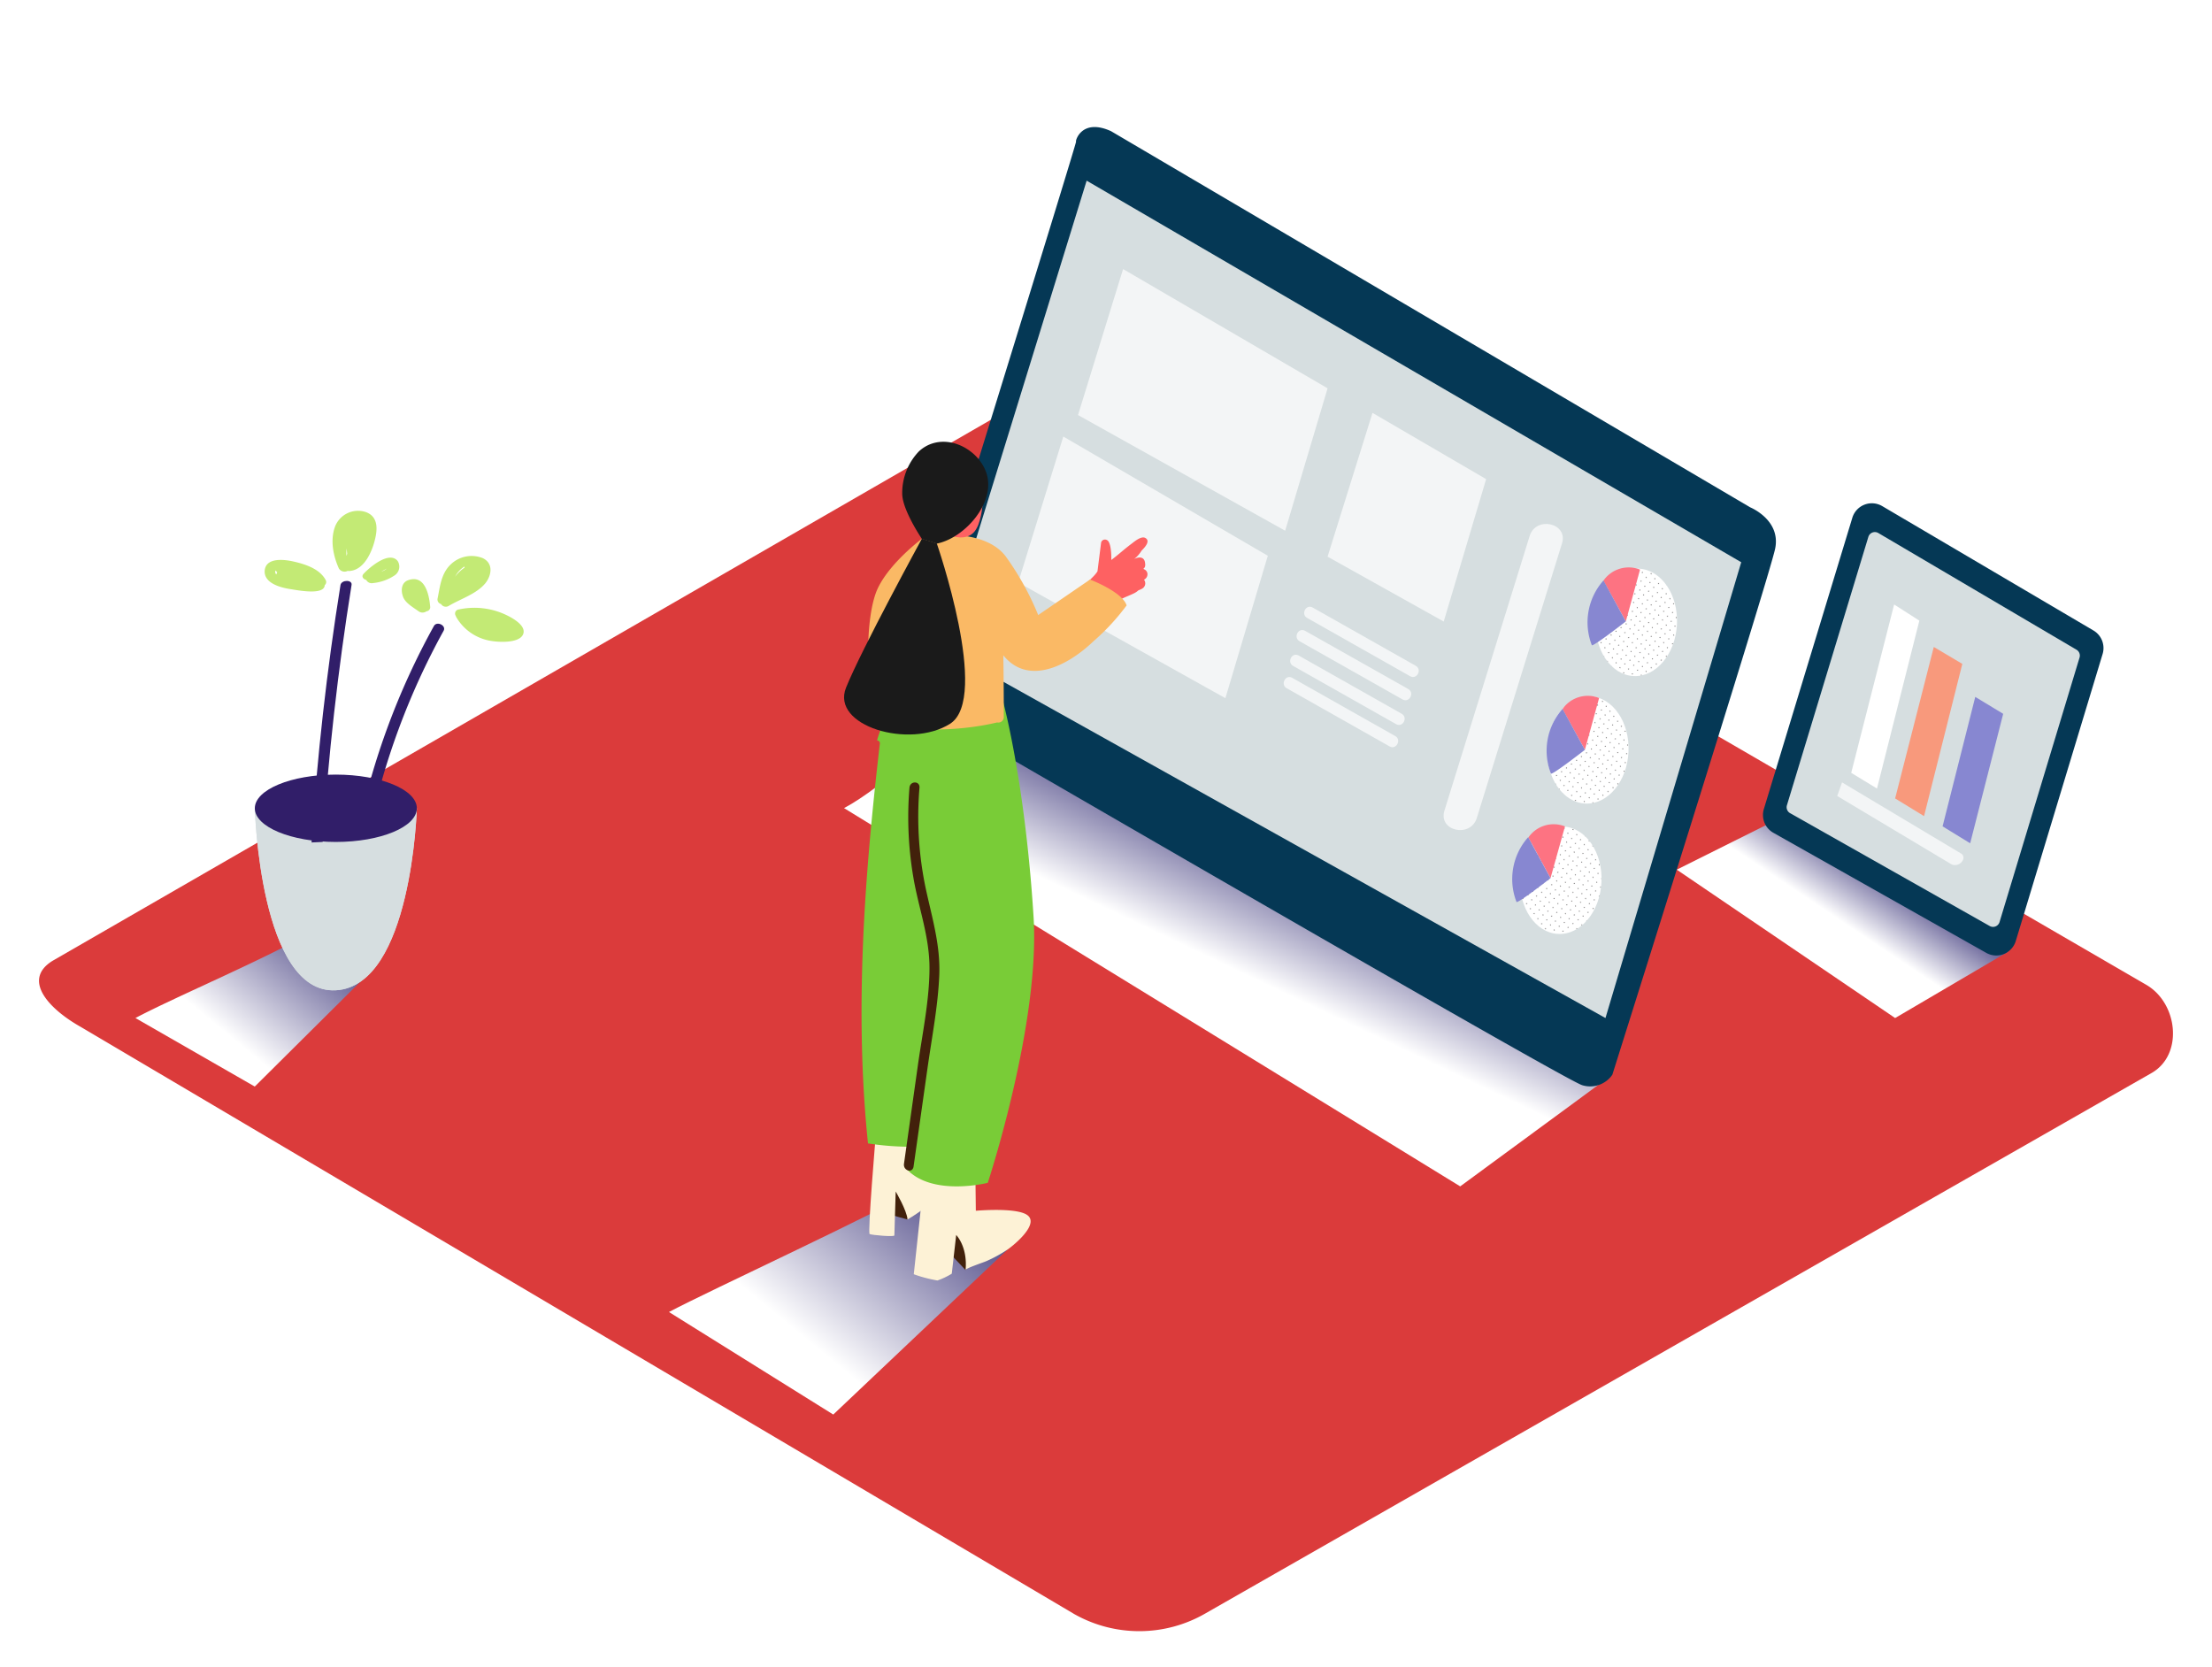 <svg xmlns="http://www.w3.org/2000/svg" xmlns:xlink="http://www.w3.org/1999/xlink" viewBox="0 0 400 300" width="406" height="306" class="illustration styles_illustrationTablet__1DWOa"><defs><linearGradient id="linear-gradient" x1="341.42" y1="151.59" x2="332.2" y2="165.34" gradientUnits="userSpaceOnUse"><stop offset="0" stop-color="#1b1464"></stop><stop offset="1" stop-color="#fff"></stop></linearGradient><linearGradient id="linear-gradient-2" x1="233.56" y1="145.38" x2="220.35" y2="173.2" xlink:href="#linear-gradient"></linearGradient><linearGradient id="linear-gradient-3" x1="175.64" y1="201.67" x2="144.06" y2="240.02" xlink:href="#linear-gradient"></linearGradient><linearGradient id="linear-gradient-4" x1="62.23" y1="159.11" x2="40.36" y2="185.67" xlink:href="#linear-gradient"></linearGradient><pattern id="_10_dpi_10_" data-name="10 dpi 10%" width="28.8" height="28.8" patternTransform="matrix(-0.11, -0.01, -0.01, 0.11, 13.47, -21.82)" patternUnits="userSpaceOnUse" viewBox="0 0 28.8 28.8"><rect width="28.8" height="28.8" fill="none"></rect><circle cx="28.8" cy="28.8" r="0.72" fill="#231f20"></circle><circle cx="14.4" cy="28.8" r="0.72" fill="#231f20"></circle><circle cx="28.8" cy="14.4" r="0.72" fill="#231f20"></circle><circle cx="14.4" cy="14.4" r="0.72" fill="#231f20"></circle><circle cx="7.2" cy="21.6" r="0.72" fill="#231f20"></circle><circle cx="21.6" cy="21.6" r="0.72" fill="#231f20"></circle><circle cx="7.2" cy="7.2" r="0.72" fill="#231f20"></circle><circle cx="21.6" cy="7.2" r="0.72" fill="#231f20"></circle><circle cy="28.8" r="0.72" fill="#231f20"></circle><circle cy="14.4" r="0.72" fill="#231f20"></circle><circle cx="28.8" r="0.72" fill="#231f20"></circle><circle cx="14.4" r="0.72" fill="#231f20"></circle><circle r="0.72" fill="#231f20"></circle></pattern><pattern id="_10_dpi_10_3" data-name="10 dpi 10%" width="28.8" height="28.8" patternTransform="matrix(-0.11, -0.01, -0.01, 0.11, 6.04, 1.4)" patternUnits="userSpaceOnUse" viewBox="0 0 28.8 28.8"><rect width="28.8" height="28.8" fill="none"></rect><circle cx="28.8" cy="28.8" r="0.72" fill="#231f20"></circle><circle cx="14.4" cy="28.8" r="0.72" fill="#231f20"></circle><circle cx="28.8" cy="14.4" r="0.72" fill="#231f20"></circle><circle cx="14.4" cy="14.4" r="0.72" fill="#231f20"></circle><circle cx="7.2" cy="21.6" r="0.72" fill="#231f20"></circle><circle cx="21.6" cy="21.6" r="0.72" fill="#231f20"></circle><circle cx="7.2" cy="7.2" r="0.72" fill="#231f20"></circle><circle cx="21.6" cy="7.2" r="0.72" fill="#231f20"></circle><circle cy="28.8" r="0.72" fill="#231f20"></circle><circle cy="14.4" r="0.72" fill="#231f20"></circle><circle cx="28.8" r="0.72" fill="#231f20"></circle><circle cx="14.4" r="0.72" fill="#231f20"></circle><circle r="0.72" fill="#231f20"></circle></pattern><pattern id="_10_dpi_10_5" data-name="10 dpi 10%" width="28.8" height="28.8" patternTransform="matrix(-0.11, -0.01, -0.01, 0.11, 1.17, -4.74)" patternUnits="userSpaceOnUse" viewBox="0 0 28.8 28.8"><rect width="28.8" height="28.8" fill="none"></rect><circle cx="28.8" cy="28.8" r="0.72" fill="#231f20"></circle><circle cx="14.4" cy="28.8" r="0.72" fill="#231f20"></circle><circle cx="28.8" cy="14.4" r="0.72" fill="#231f20"></circle><circle cx="14.4" cy="14.4" r="0.72" fill="#231f20"></circle><circle cx="7.2" cy="21.6" r="0.72" fill="#231f20"></circle><circle cx="21.6" cy="21.6" r="0.72" fill="#231f20"></circle><circle cx="7.2" cy="7.2" r="0.72" fill="#231f20"></circle><circle cx="21.6" cy="7.2" r="0.72" fill="#231f20"></circle><circle cy="28.8" r="0.72" fill="#231f20"></circle><circle cy="14.4" r="0.72" fill="#231f20"></circle><circle cx="28.8" r="0.72" fill="#231f20"></circle><circle cx="14.4" r="0.72" fill="#231f20"></circle><circle r="0.72" fill="#231f20"></circle></pattern></defs><title>PP</title><g style="isolation: isolate;"><g id="Layer_2" data-name="Layer 2"><path d="M194.28,291.14,14.56,184.93C8.84,181.71,3.93,176.44,9.51,173L189.88,69c2.71-1.68,6.82-2.78,9.57-1.18L388.11,177.34c5.72,3.32,6.75,12.6,1,15.93L218,291A23.9,23.9,0,0,1,194.28,291.14Z" fill="#db3b3b"></path><polyline points="363.02 171.42 342.7 183.35 303.21 156.52 323.69 146.3" fill="url(#linear-gradient)" style="mix-blend-mode: multiply;"></polyline><path d="M175.8,128c-6.76,4.24-16,13.58-23.17,17.39l111.42,68.4,27.5-20.2C287.67,191.76,178.86,131.05,175.8,128Z" fill="url(#linear-gradient-2)" style="mix-blend-mode: multiply;"></path><path d="M166.67,213.82c-6.76,4.24-38.56,18.88-45.7,22.69l29.71,18.54,31.48-29.8C178.28,223.4,169.73,216.84,166.67,213.82Z" fill="url(#linear-gradient-3)" style="mix-blend-mode: multiply;"></path><path d="M164.66,122.07s30.12-97.21,29.93-97.21.94-4.32,6.32-1.88L316.49,91s5.6,2.27,4.51,7.49-29.44,95.12-29.44,95.12a4.88,4.88,0,0,1-5.46,1.88c-3.52-1.09-118.74-68-118.74-68A4.42,4.42,0,0,1,164.66,122.07Z" fill="#053855"></path><polygon points="196.5 31.93 314.87 100.93 290.32 183.35 170.43 116.4 196.5 31.93" fill="#d6dee0"></polygon><path d="M56.42,167.69c-6.76,4.24-24.79,11.85-31.93,15.66l21.58,12.39,20.55-20.4A38.19,38.19,0,0,1,56.42,167.69Z" fill="url(#linear-gradient-4)" style="mix-blend-mode: multiply;"></path><path d="M75.38,145.42s-.92,32.15-14.65,32.91-14.65-32.91-14.65-32.91" fill="#d6dee0"></path><path d="M75.38,145.42s-.92,32.15-14.65,32.91-14.65-32.91-14.65-32.91" fill="#d6dee0"></path><ellipse cx="60.73" cy="145.42" rx="14.65" ry="6.09" fill="#311e69"></ellipse><path d="M64.72,149.57a131.38,131.38,0,0,1,13.73-37.08c.53-1,2.29-.13,1.77.83A130,130,0,0,0,66.69,150C66.48,151,64.51,150.6,64.72,149.57Z" fill="#311e69"></path><path d="M56.34,151.6q1.51-23.34,5.23-46.54c.17-1,2.21-1,2,0q-3.71,23.14-5.22,46.45C57.71,151.54,57,151.56,56.34,151.6Z" fill="#311e69"></path><path d="M83,109.46a13.4,13.4,0,0,1,7.22.46c1.65.58,5.06,2.24,4.39,4s-4.8,1.51-6.45,1.11a8.85,8.85,0,0,1-5.67-4.21.79.79,0,0,1-.07-.19A.75.75,0,0,1,83,109.46Z" fill="#c3ea75"></path><path d="M79.76,108.49a1,1,0,0,0,1.37.34c2.24-1.32,5-2.15,6.62-4.08,1.1-1.35,1.57-3.57-.44-4.56a5.44,5.44,0,0,0-5.75,1.08c-1.83,1.69-2,4.16-2.44,6.27A.85.85,0,0,0,79.76,108.49ZM84,101.7l0,.21a6.92,6.92,0,0,0-1.7,1.63A4.66,4.66,0,0,1,84,101.7Z" fill="#c3ea75"></path><path d="M73.8,104.18c3.31-1.19,3.87,3.35,4,4.87a.75.75,0,0,1-.68.75,1.21,1.21,0,0,1-1.42,0c-1.11-.8-2.52-1.56-2.87-2.79C72.52,106.09,72.52,104.64,73.8,104.18Z" fill="#c3ea75"></path><path d="M61.28,102.06a1.21,1.21,0,0,0,1.59.43,1.33,1.33,0,0,0,.52,0c2.56-.31,3.85-3.56,4.31-5.26s1-4.49-1.6-5.39a4.46,4.46,0,0,0-5.5,2.61C59.68,96.9,60.24,99.75,61.28,102.06Zm1.38-2.31a4.29,4.29,0,0,1,.05-1.31,6.33,6.33,0,0,0,.07.9v0C62.76,99.51,62.71,99.64,62.67,99.75Z" fill="#c3ea75"></path><path d="M47.86,102.51c-.09,2.09,2.51,2.95,4.66,3.28,1.34.21,6.12,1.16,6.2-.72a.73.73,0,0,0,.18-.91c-1.06-2-3.58-2.87-6-3.4C50.82,100.32,48,100.23,47.86,102.51Zm2-.09a2.63,2.63,0,0,0,.27.34.81.81,0,0,0-.14.38A.53.53,0,0,1,49.86,102.41Z" fill="#c3ea75"></path><path d="M66.23,104.13a1.1,1.1,0,0,0,1.2.57,8.51,8.51,0,0,0,3.88-1.36,1.9,1.9,0,0,0,.59-2.65c-1.58-1.9-5.21,1.3-6.15,2.33C65.3,103.49,65.68,104,66.23,104.13Zm2.87-1.55-.17.06,1-.56h0A2.46,2.46,0,0,1,69.09,102.58Z" fill="#c3ea75"></path><ellipse cx="294.56" cy="111.65" rx="9.71" ry="7.36" transform="matrix(0.05, -1, 1, 0.05, 169.51, 400.78)" fill="#fff"></ellipse><ellipse cx="294.56" cy="111.65" rx="9.71" ry="7.36" transform="matrix(0.05, -1, 1, 0.05, 169.51, 400.78)" fill="url(#_10_dpi_10_)"></ellipse><path d="M294,111.63l2.57-9.37a5.55,5.55,0,0,0-6.62,2Z" fill="#fd7382"></path><path d="M294,111.63s-6,4.68-6.15,4.29a11.39,11.39,0,0,1,2.11-11.7Z" fill="#8787d1"></path><ellipse cx="287.14" cy="134.87" rx="9.71" ry="7.36" transform="translate(139.23 415.52) rotate(-87.37)" fill="#fff"></ellipse><ellipse cx="287.14" cy="134.87" rx="9.71" ry="7.36" transform="translate(139.23 415.52) rotate(-87.37)" fill="url(#_10_dpi_10_3)"></ellipse><path d="M286.6,134.85l2.57-9.37a5.55,5.55,0,0,0-6.62,2Z" fill="#fd7382"></path><path d="M286.6,134.85s-6,4.68-6.15,4.29a11.39,11.39,0,0,1,2.11-11.7Z" fill="#8787d1"></path><ellipse cx="280.92" cy="158.09" rx="9.71" ry="7.36" transform="matrix(0.05, -1, 1, 0.05, 110.1, 431.45)" fill="#fff"></ellipse><ellipse cx="280.92" cy="158.09" rx="9.71" ry="7.36" transform="matrix(0.05, -1, 1, 0.05, 110.1, 431.45)" fill="url(#_10_dpi_10_5)"></ellipse><path d="M280.38,158.06,283,148.7a5.55,5.55,0,0,0-6.62,2Z" fill="#fd7382"></path><path d="M280.38,158.06s-6,4.68-6.15,4.29a11.39,11.39,0,0,1,2.11-11.7Z" fill="#8787d1"></path><polygon points="203.09 47.92 240.07 69.48 232.4 95.23 194.94 74.31 203.09 47.92" fill="#fff" opacity="0.71"></polygon><polygon points="192.28 78.2 229.26 99.76 221.59 125.51 184.13 104.59 192.28 78.2" fill="#fff" opacity="0.71"></polygon><path d="M164.12,219.78l-4.24-1.17.66-5.16S165.14,214.22,164.12,219.78Z" fill="#42210b"></path><path d="M158.35,204.77s-1.49,17.44-1.09,17.64,4.47.55,4.47.25.24-7.94.24-7.94,2,3.37,2.14,5.05c0,0,4.87-2.77,5.77-5s-2.08-11.53-3.22-12" fill="#fdf2d6"></path><path d="M174.6,228.92l-4.79-5.09,3.13-4S175.86,226.3,174.6,228.92Z" fill="#42210b"></path><path d="M167.48,208.75l-2.24,20.93a24.84,24.84,0,0,0,4.28,1.13,13.58,13.58,0,0,0,2.59-1.23l.8-7s2.08,2.08,1.7,6.32c0-.29,3.31-1.39,3.73-1.58a24.77,24.77,0,0,0,3.83-2.09c1.27-.87,6-4.78,3.46-6.34-2.16-1.32-9.17-.69-9.17-.69l-.1-8.64" fill="#fdf2d6"></path><path d="M159.1,133.77a.5.5,0,0,0-.5-.61A16.1,16.1,0,0,1,161,128l20.26-2.39s4.07,14.48,5.64,39.43c1.22,19.34-8.28,48.11-8.28,48.11s-9.82,2.49-14.55-2.36l.19-4.17a49.56,49.56,0,0,1-7.3-.6C154.48,182,156.33,157.67,159.1,133.77Z" fill="#79cc37"></path><path d="M163.47,209.7,166,191.77c.81-5.71,2.06-11.58,2.08-17.38s-2-11-2.92-16.5a64.61,64.61,0,0,1-.7-16.19c.1-1.26,1.91-1.27,1.81,0a62.82,62.82,0,0,0,1.1,18.07c1.13,5.31,2.71,10.34,2.48,15.86s-1.33,11.16-2.11,16.66l-2.54,17.93C165,211.48,163.29,210.95,163.47,209.7Z" fill="#42210b"></path><path d="M198.46,102.57c-.67,1.15-2.9,2.7-3.47,3.9,1.58,1.37,1.92,2.8,3.48,4.19.24-.6,1.22-1,1.74-1.3.8-.46,1.44-1.08,2.19-1.56s1.86-.84,2.74-1.29a3.19,3.19,0,0,0,.72-.5,5,5,0,0,0,.68-.31,1.09,1.09,0,0,0,.33-1.62,1.07,1.07,0,0,0,.6-1.22,1,1,0,0,0-.61-.67l-.09-.11a.64.64,0,0,0,.31-.57.75.75,0,0,0,0-.3c-.06-1.17-.91-1.35-1.83-.93l-.14.06a5.7,5.7,0,0,0,1.33-1.52c.9-.88,1.48-1.78.71-2.26s-2.08.69-2.63,1.1c-1.22.91-2.34,1.95-3.56,2.86,0-.13,0-.26,0-.31V100c0-.65-.1-2.77-.78-3.07a.71.71,0,0,0-1.08.57Z" fill="#fe6162"></path><path d="M197.11,104.06l-9.37,6.42A51,51,0,0,0,182,100.06c-3.91-5.56-14.61-3.9-14.61-3.9s-6.3,4.51-8.66,9.49-2.22,17.89-.2,22.19,14.63,3.79,21.78,2.06a1,1,0,0,0,1.21-.93q0-5.6-.09-11.21c4.55,5.62,11.78,1.8,16.3-2.54a40.15,40.15,0,0,0,6-6.49C202.93,106.26,197.11,104.06,197.11,104.06Z" fill="#fab965"></path><path d="M177.78,85.25s.59,8.58-2,10.56-6.94-1.29-6.94-1.29" fill="#fe6162"></path><path d="M175.64,81a8.32,8.32,0,0,1,2.6,3.42c2.16,5.4-3.65,12.1-8.84,13.14l-2.69-.85s-3.56-5.24-3.56-8.18a10.85,10.85,0,0,1,3-7.63C168.94,78.3,172.9,78.81,175.64,81Z" fill="#1a1a1a"></path><path d="M169.4,97.52s9.71,28,2.4,32.62-21.6.41-18.81-6.53,13.72-26.94,13.72-26.94" fill="#1a1a1a"></path><polygon points="248.19 73.92 268.74 85.9 261.07 111.65 240.07 99.92 248.19 73.92" fill="#fff" opacity="0.71"></polygon><path d="M256,119.65l-18.63-10.53c-1.2-.68-2.19,1.21-1,1.88L255,121.54C256.22,122.21,257.22,120.33,256,119.65Z" fill="#fff" opacity="0.71"></path><path d="M254.66,123.86,236,113.33c-1.2-.68-2.19,1.21-1,1.88l18.63,10.53C254.85,126.42,255.85,124.54,254.66,123.86Z" fill="#fff" opacity="0.71"></path><path d="M253.47,128.33,234.84,117.8c-1.2-.68-2.19,1.21-1,1.88l18.63,10.53C253.67,130.89,254.66,129,253.47,128.33Z" fill="#fff" opacity="0.71"></path><path d="M252.3,132.36l-18.63-10.53c-1.2-.68-2.19,1.21-1,1.88l18.63,10.53C252.49,134.91,253.49,133,252.3,132.36Z" fill="#fff" opacity="0.71"></path><path d="M276.61,96.19l-15.41,49.66c-1.15,3.69,4.71,5,5.85,1.33l15.41-49.66C283.6,93.82,277.74,92.52,276.61,96.19Z" fill="#fff" opacity="0.71"></path><path d="M340.35,90.77l38.21,22.5a3.69,3.69,0,0,1,1.66,4.25l-15.7,51.89a3.69,3.69,0,0,1-5.35,2.15l-38.49-21.71a3.69,3.69,0,0,1-1.72-4.29l16-52.67A3.69,3.69,0,0,1,340.35,90.77Z" fill="#053855"></path><path d="M339.65,95.64l35.85,21.11a1.23,1.23,0,0,1,.55,1.41L361.58,166a1.23,1.23,0,0,1-1.78.71L323.7,146.3a1.23,1.23,0,0,1-.57-1.42l14.73-48.54A1.23,1.23,0,0,1,339.65,95.64Z" fill="#d6dee0"></path><g opacity="0.71"><path d="M333.1,140.74l21.52,12.86a.88.88,0,0,1,.41,1,1.61,1.61,0,0,1-1.6,1.09,1.27,1.27,0,0,1-.61-.18L332.23,143.2Z" fill="#fff"></path></g><polygon points="357.19 125.28 362.24 128.34 356.27 151.75 351.28 148.69 357.19 125.28" fill="#8787d1"></polygon><polygon points="349.69 116.25 354.85 119.31 347.93 146.84 342.7 143.64 349.69 116.25" fill="#f8997c"></polygon><polygon points="342.52 108.57 347.08 111.49 339.42 141.85 334.76 139.01 342.52 108.57" fill="#fff"></polygon></g></g></svg>